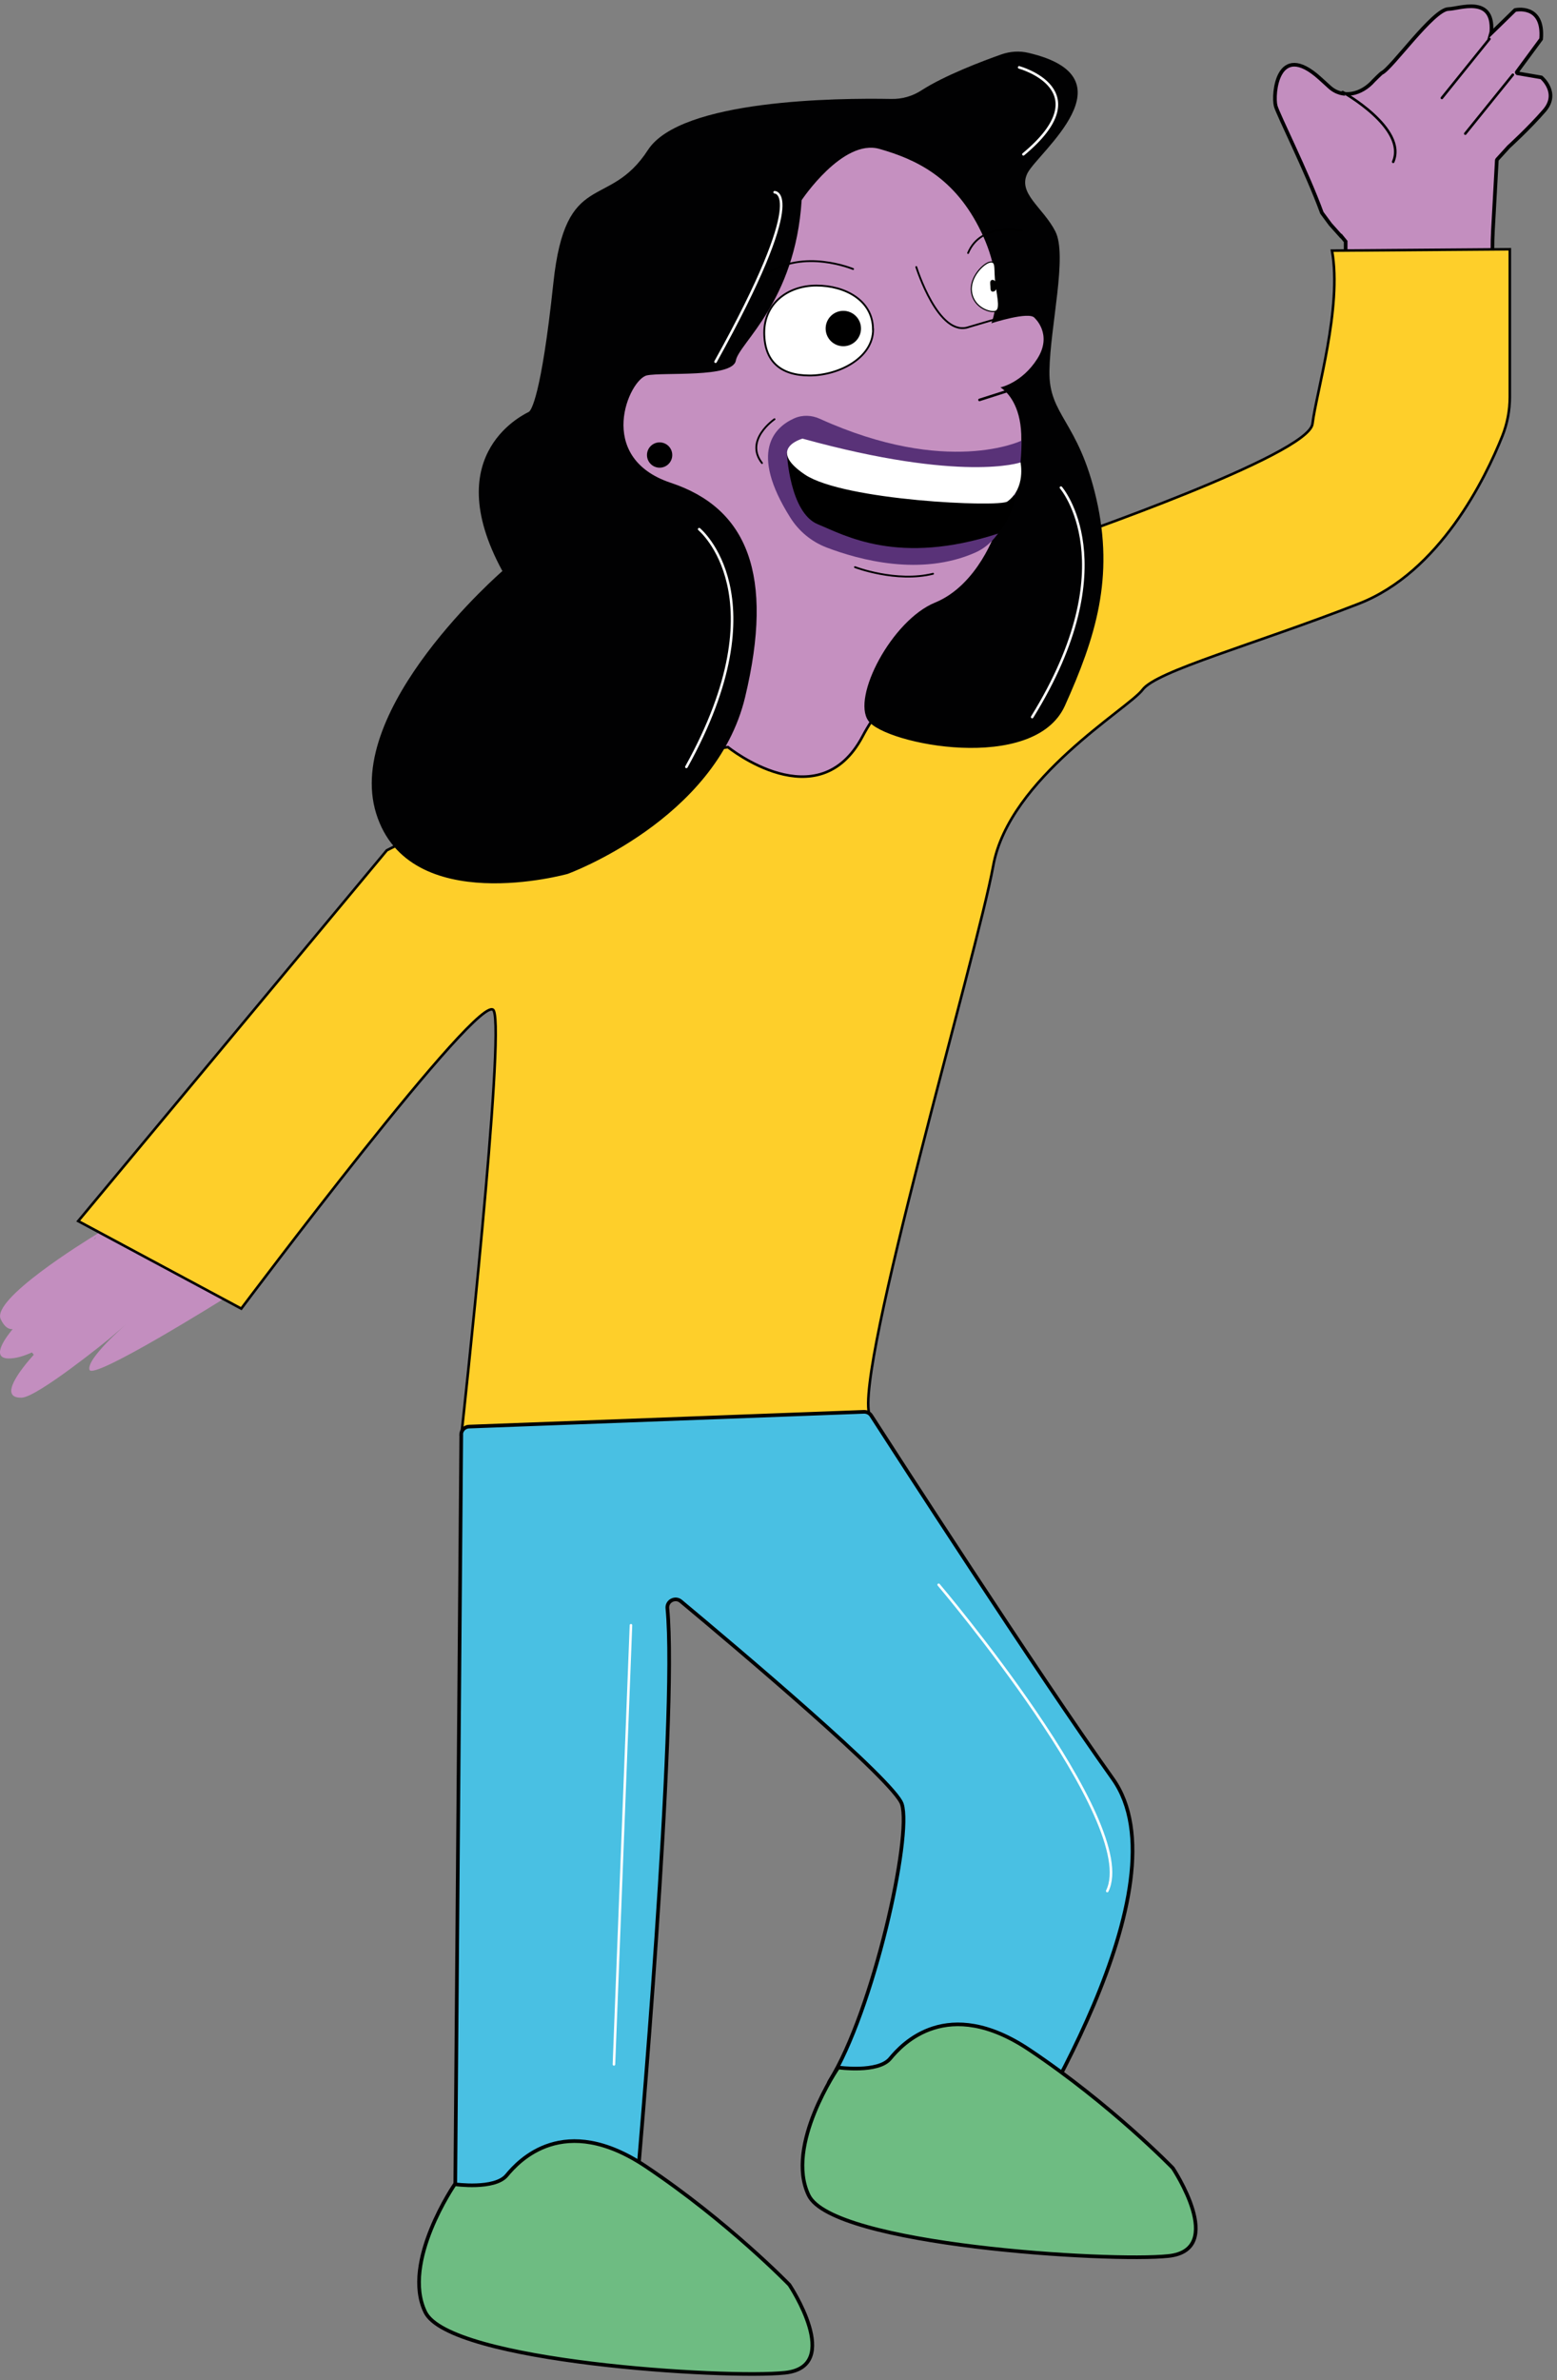 <svg width="426" height="651" viewBox="0 0 426 651" fill="none" xmlns="http://www.w3.org/2000/svg">
<rect x="0" y="0" width="426" height="651" fill="#808080" stroke="none"/>
<g clip-path="url(#clip0_83_2)">
<path d="M284.216 105.748C275.793 156.07 239.945 226.706 202.762 220.506C165.578 214.305 142.296 168.436 150.719 118.115C159.141 67.793 196.085 32.029 233.234 38.264C270.383 44.498 292.604 55.46 284.182 105.782L284.216 105.748Z" fill="#C590C0"/>
<path d="M366.938 64.538L368.171 66.045V70.396H408.333V68.34C408.333 66.559 408.367 64.778 408.47 63.031L409.531 43.847C409.531 43.847 409.531 43.71 409.6 43.642L412.784 40.148C412.784 40.148 418.331 35.112 422.542 30.248C426.753 25.383 421.72 21.17 421.72 21.17L415.146 20.04C415.146 20.04 414.907 19.834 415.009 19.697L421.652 10.688C422.473 0.925 414.53 2.74 414.53 2.74L407.922 9.18C407.99 8.941 408.059 8.735 408.059 8.495C408.641 -1.336 399.294 2.398 396.281 2.466C392.138 2.569 380.668 18.84 378.031 19.971C377.894 20.04 375.943 21.924 375.84 22.061C372.553 25.829 367.383 27.131 363.72 23.773C362.898 23.02 362.042 22.232 361.117 21.41C349.408 10.825 348.209 25.966 349.031 28.98C349.613 31.207 357.659 47.205 361.665 58.201L363.993 61.352L366.87 64.572L366.938 64.538Z" fill="#C38EBF" stroke="black" stroke-miterlimit="10"/>
<path d="M27.015 336.77L26.707 337.387C22.872 339.716 -2.431 355.371 0.206 360.818C1.233 362.976 2.363 363.592 3.459 363.524C2.26 364.963 -2.876 371.334 2.192 371.54C4.314 371.608 6.643 370.82 8.731 369.896L9.245 370.512C5.924 374.212 -0.719 382.433 5.924 382.262C10.238 382.159 29.754 366.264 29.754 366.264L34.547 362.154C34.547 362.154 23.625 371.54 24.481 374.623C25.337 377.706 61.63 354.96 61.63 354.96L27.015 336.804V336.77ZM26.056 338.723L25.645 339.031L26.296 338.243L26.056 338.723Z" fill="#C38EBF"/>
<path d="M364.438 68.546L413.091 68.169V108.557C413.091 112.223 412.406 115.854 411.037 119.279C406.449 130.755 393.952 156.481 371.765 165.114C342.833 176.384 316.366 183.543 312.6 188.648C308.834 193.752 276.101 212.764 271.753 236.777C267.405 260.791 233.645 375.24 237.925 387.058L126.375 391.203C126.375 391.203 138.29 282.646 135.071 276.377C131.853 270.108 66.012 357.906 66.012 357.906L21.398 333.961L105.831 232.564L145.275 212.455L199.167 204.337C199.167 204.337 223.921 224.377 236.042 201.322C248.162 178.268 290.858 147.609 290.858 147.609C290.858 147.609 358.069 124.452 359.096 115.922C360.124 107.392 367.245 84.064 364.438 68.546Z" fill="#FECF2A" stroke="black" stroke-width="0.7" stroke-miterlimit="10" stroke-linecap="round"/>
<path d="M137.468 156.173C137.468 156.173 93.985 193.752 102.921 222.492C111.858 251.233 155.341 239.004 155.341 239.004C155.341 239.004 195.811 224.239 203.857 190.703C211.904 157.166 204.474 139.011 183.554 132.057C162.634 125.103 172.152 103.693 177.014 102.665C181.465 101.74 200.468 103.419 201.324 98.623C202.18 93.827 217.587 82.625 219.333 54.741C219.333 54.741 230.564 37.853 240.63 40.73C250.696 43.608 261.31 48.541 268.466 63.442C275.656 78.309 271.239 88.415 271.239 88.415C271.239 88.415 281.717 85.023 283.086 86.976C283.086 86.976 288.051 91.395 283.839 98.075C279.628 104.755 273.705 105.954 273.705 105.954C273.705 105.954 287.366 113.25 272.506 145.142C272.506 145.142 267.644 159.975 255.832 164.805C244.02 169.635 232.96 190.703 237.583 197.143C242.205 203.583 282.949 211.702 291.372 192.998C299.795 174.294 304.896 157.92 299.966 136.441C295.035 114.963 286.921 113.73 287.126 101.466C287.332 89.168 292.125 69.882 288.736 63.271C285.346 56.659 278.258 52.857 281.169 47.273C284.079 41.69 310.34 21.204 281.374 14.456C278.943 13.874 276.375 14.045 274.013 14.867C268.672 16.751 258.4 20.656 252.134 24.698C249.669 26.308 246.793 27.131 243.848 27.062C229.126 26.788 186.259 27.199 177.288 41.004C166.434 57.755 154.759 45.869 151.403 77.384C148.048 108.9 145.24 112.222 144.761 112.599C144.282 112.976 119.664 123.458 137.434 156.139L137.468 156.173Z" fill="#010102"/>
<path d="M126.204 392.436L124.561 597.972C124.561 598.931 125.143 599.821 126.067 600.13C133.6 602.665 166.914 613.318 173.317 605.234C173.591 604.891 173.693 604.48 173.728 604.069C174.618 594.169 185.506 469.923 182.595 439.88C182.39 437.894 184.752 436.66 186.293 437.962C201.461 450.602 244.773 487.154 246.759 493.422C249.567 502.192 238.987 549.91 227.003 569.162C226.318 570.224 226.627 571.629 227.688 572.314L269.322 598.417C270.35 599.068 271.719 598.794 272.404 597.766C280.45 585.605 325.132 515.449 304.452 486.468C283.771 457.488 244.02 395.93 238.371 387.16C237.925 386.475 237.206 386.133 236.419 386.133L128.327 390.175C127.128 390.209 126.17 391.203 126.17 392.402L126.204 392.436Z" fill="#49C0E3" stroke="black" stroke-miterlimit="10"/>
<path d="M238.885 90.093C238.885 97.972 229.401 102.699 221.492 102.699C213.583 102.699 209.098 98.863 209.098 90.95C209.098 83.036 215.5 78.103 223.375 78.103C231.25 78.103 238.851 82.18 238.851 90.093H238.885Z" fill="white" stroke="black" stroke-width="0.5" stroke-miterlimit="10"/>
<path d="M230.736 94.444C233.27 94.444 235.324 92.389 235.324 89.853C235.324 87.318 233.27 85.263 230.736 85.263C228.203 85.263 226.148 87.318 226.148 89.853C226.148 92.389 228.203 94.444 230.736 94.444Z" fill="black" stroke="black" stroke-width="0.5" stroke-miterlimit="10"/>
<path d="M272.507 77.727C273.055 81.803 273.911 84.955 272.13 85.195C270.35 85.434 266.344 83.859 265.796 79.817C265.248 75.774 269.186 71.903 270.966 71.664C272.746 71.424 271.959 73.65 272.507 77.727Z" fill="white" stroke="black" stroke-width="0.3" stroke-miterlimit="10"/>
<path d="M271.24 78.343C271.171 77.59 271.034 76.836 271.514 76.802C271.993 76.767 272.438 77.35 272.507 78.069C272.575 78.789 272.233 79.439 271.719 79.508C271.206 79.576 271.274 79.097 271.24 78.343Z" fill="black" stroke="black" stroke-width="0.5" stroke-miterlimit="10"/>
<path d="M266.892 151.103C251.964 157.748 235.016 153.124 226.148 149.733C222.039 148.157 218.547 145.279 216.219 141.545C204.783 123.424 212.007 116.778 217.314 114.415C219.54 113.421 222.108 113.524 224.333 114.552C259.257 130.378 279.492 120.512 279.492 120.512C279.492 120.512 280.006 145.279 266.892 151.103Z" fill="#593278"/>
<path d="M233.92 155.111C233.92 155.111 245.185 159.427 255.285 156.926" stroke="black" stroke-width="0.5" stroke-miterlimit="10" stroke-linecap="round"/>
<path d="M211.905 114.655C211.905 114.655 203.551 120.341 208.481 126.644" stroke="black" stroke-width="0.5" stroke-miterlimit="10" stroke-linecap="round"/>
<path d="M233.407 73.582C233.407 73.582 219.78 67.861 209.68 75.021" stroke="black" stroke-width="0.5" stroke-miterlimit="10" stroke-linecap="round"/>
<path d="M279.491 63.099C279.491 63.099 268.398 60.701 264.871 69.197" stroke="black" stroke-width="0.5" stroke-miterlimit="10" stroke-linecap="round"/>
<path d="M250.697 73.034C250.697 73.034 256.792 92.56 265.18 89.408L274.048 86.805" stroke="black" stroke-width="0.5" stroke-miterlimit="10" stroke-linecap="round"/>
<path d="M180.474 127.912C182.384 127.912 183.932 126.363 183.932 124.452C183.932 122.541 182.384 120.992 180.474 120.992C178.564 120.992 177.016 122.541 177.016 124.452C177.016 126.363 178.564 127.912 180.474 127.912Z" fill="black"/>
<path d="M277.609 106.296L267.988 109.379" stroke="#010102" stroke-width="0.7" stroke-miterlimit="10" stroke-linecap="round"/>
<path d="M124.458 597.389C124.458 597.389 135.346 598.931 138.633 594.957C141.92 590.983 154.212 577.487 176.707 592.525C199.202 607.563 215.979 624.897 215.979 624.897C215.979 624.897 230.873 647.232 214.78 648.945C198.688 650.657 122.917 645.998 116.344 632.33C109.77 618.662 124.458 597.355 124.458 597.355V597.389Z" fill="#6EBC82" stroke="black" stroke-miterlimit="10"/>
<path d="M229.366 565.463C229.366 565.463 240.254 567.005 243.541 563.031C246.828 559.057 259.12 545.56 281.615 560.599C304.11 575.637 320.887 592.971 320.887 592.971C320.887 592.971 335.781 615.305 319.689 617.018C303.596 618.731 227.826 614.072 221.252 600.404C214.678 586.736 229.366 565.429 229.366 565.429V565.463Z" fill="#6EBC82" stroke="black" stroke-miterlimit="10"/>
<path d="M191.293 144.731C191.293 144.731 213.72 163.093 187.801 209.749" stroke="white" stroke-width="0.7" stroke-miterlimit="10" stroke-linecap="round"/>
<path d="M211.938 52.583C211.938 52.583 221.696 52.275 195.777 98.931" stroke="white" stroke-width="0.7" stroke-miterlimit="10" stroke-linecap="round"/>
<path d="M290.277 133.358C290.277 133.358 308.355 154.186 282.402 196.115" stroke="white" stroke-width="0.7" stroke-miterlimit="10" stroke-linecap="round"/>
<path d="M278.842 18.43C278.842 18.43 301.268 24.561 280.006 42.203" stroke="white" stroke-width="0.7" stroke-miterlimit="10" stroke-linecap="round"/>
<path d="M256.826 433.44C256.826 433.44 312.122 498.595 302.946 517.196" stroke="white" stroke-width="0.7" stroke-miterlimit="10" stroke-linecap="round"/>
<path d="M172.633 444.505L167.977 564.607" stroke="white" stroke-width="0.7" stroke-miterlimit="10" stroke-linecap="round"/>
<path d="M407.511 10.654L394.5 26.788" stroke="black" stroke-width="0.7" stroke-miterlimit="10" stroke-linecap="round"/>
<path d="M413.913 20.451L400.902 36.551" stroke="black" stroke-width="0.7" stroke-miterlimit="10" stroke-linecap="round"/>
<path d="M367.35 25.178C367.35 25.178 385.12 35.078 381.182 44.259L367.35 25.178Z" fill="#C38EBF"/>
<path d="M367.35 25.178C367.35 25.178 385.12 35.078 381.182 44.259" stroke="black" stroke-width="0.7" stroke-miterlimit="10" stroke-linecap="round"/>
<path d="M215.295 123.87C215.295 123.87 216.014 140.244 223.786 143.396C231.079 146.376 245.733 154.871 273.193 145.896C273.193 145.896 277.986 139.559 277.575 135.517C277.165 131.474 215.329 123.87 215.329 123.87H215.295Z" fill="black"/>
<path d="M279.218 126.473C279.218 126.473 263.434 132.057 219.574 119.964C219.574 119.964 209.61 122.671 220.224 129.796C230.838 136.921 273.363 138.805 275.623 137.161C280.724 133.427 279.218 126.473 279.218 126.473Z" fill="white"/>
</g>
<defs>
<clipPath id="clip0_83_2">
<rect width="426" height="651" fill="white"/>
</clipPath>
</defs>
</svg>
